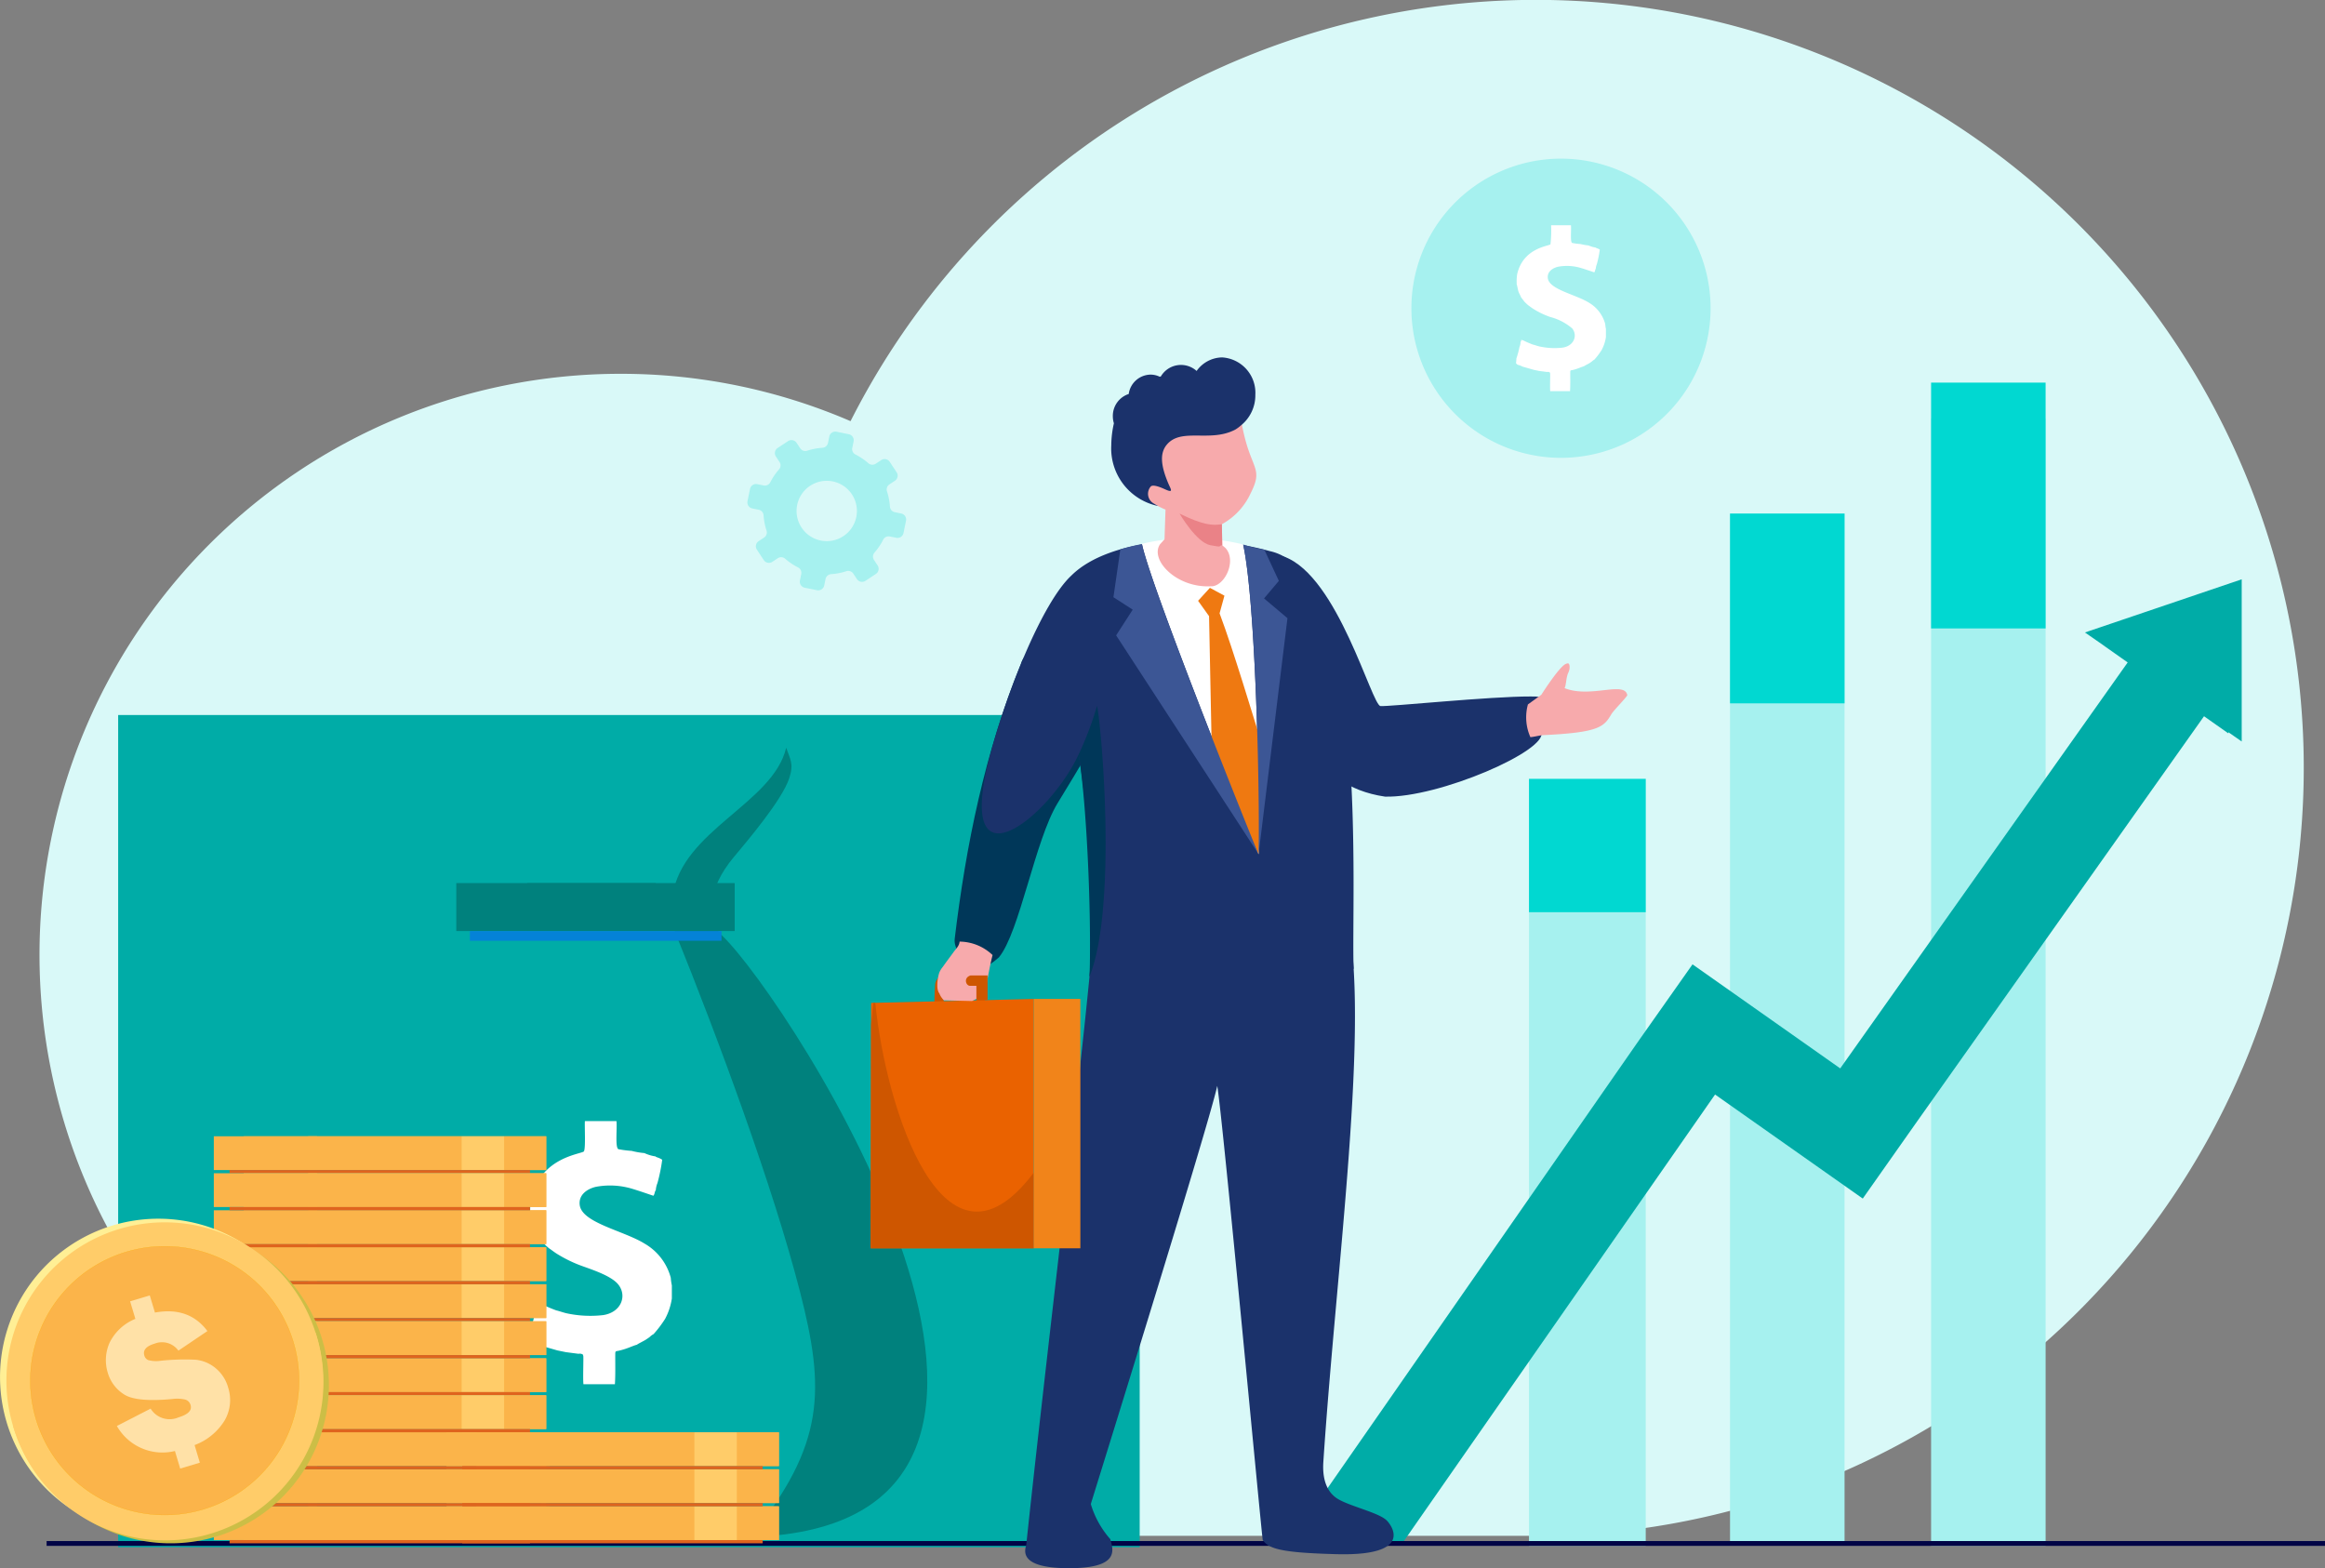 <svg xmlns="http://www.w3.org/2000/svg" width="315" height="212.463" viewBox="0 0 315 212.463">
  <rect x="0" y="0" width="315" height="212.463" fill="#808080" stroke="none"/>
  <g id="económico_vector" data-name="económico vector" transform="translate(-5)">
    <path id="Trazado_719255" data-name="Trazado 719255" d="M90.233,50.644A78.451,78.451,0,0,1,121.4,57.058a104.047,104.047,0,1,1,92.849,151.02H90.233a78.717,78.717,0,1,1,0-157.435Z" transform="translate(-1.164)" fill="#d9f9f8" fill-rule="evenodd"/>
    <g id="Grupo_1017436" data-name="Grupo 1017436" transform="translate(21.009 96.872)">
      <path id="Trazado_719256" data-name="Trazado 719256" d="M162.891,117.947H24.491V230.7h138.4Z" transform="translate(-24.491 -117.947)" fill="#00aca7"/>
    </g>
    <path id="Trazado_719257" data-name="Trazado 719257" d="M131.293,123.343c.524,1.538,1.069,2.149.418,4.126-.986,2.993-5.734,8.555-7.554,10.74-3.458,4.148-3.862,8.375-1.536,10.594,9.117,8.7,55.362,79.979,3.825,81.473,10.152-12.551,10.143-19.929,6.69-33.349-3.6-14-11.006-34.077-16.95-48.745,0,0-.908-.443-.276-4.808C117.193,134.512,129.508,130.9,131.293,123.343Z" transform="translate(-19.778 -22.039)" fill="#00817d" fill-rule="evenodd"/>
    <path id="Trazado_719258" data-name="Trazado 719258" d="M117.987,145.671H80.268v6.5h37.719Z" transform="translate(-13.449 -26.029)" fill="#00817d"/>
    <path id="Trazado_719259" data-name="Trazado 719259" d="M109.368,145.671H91.977v6.5h17.391Z" transform="translate(-15.541 -26.029)" fill="#00817d"/>
    <path id="Trazado_719260" data-name="Trazado 719260" d="M116.6,153.587H82.511V154.9H116.6Z" transform="translate(-13.85 -27.443)" fill="#0482d7"/>
    <path id="Trazado_719261" data-name="Trazado 719261" d="M92.523,195.586a9.918,9.918,0,0,0-.076,1.905l-.027.078c.1.145.28,1.244.381,1.538.167.491.481.96.6,1.343.09.063.594.766.718.912a10.159,10.159,0,0,0,.85.79c.343.228.649.482,1.066.747a18.021,18.021,0,0,0,3.623,1.736c1.647.586,3.891,1.374,4.737,2.471,1.188,1.538.347,3.756-2.1,4.112a15.228,15.228,0,0,1-4.969-.255c-.452-.109-.913-.28-1.364-.388a20.077,20.077,0,0,1-2.149-.925l-.392-.1a.927.927,0,0,1-.156.479,2.652,2.652,0,0,1-.225,1.043,19.4,19.4,0,0,1-.674,2.51c.016.2-.059.746-.061,1.046a.782.782,0,0,1,.124.083l.206.193a3.862,3.862,0,0,1,1.059.4l2.439.7,1.134.232,1.714.223a.788.788,0,0,1,.35,0s.113.035.129.04c.118.048.057.023.1.059l.066.176c.049.31-.068,3.226.025,3.851h4.258c.087-1.294.041-2.8.05-4.1,0-.458.1-.353.534-.457,1.19-.28,1.72-.62,2.4-.8.129-.12.935-.506,1.188-.673.2-.131.376-.241.561-.39a2.057,2.057,0,0,1,.505-.372,15.361,15.361,0,0,0,1.571-2.079,8.536,8.536,0,0,0,.907-2.747v-1.775a7.267,7.267,0,0,1-.145-1.03,7.584,7.584,0,0,0-3.537-4.625c-2.838-1.765-8.495-2.806-8.8-5.235-.177-1.4,1.031-2.19,2.167-2.461a10.376,10.376,0,0,1,4.284.085c.92.2,3.462,1.115,3.534,1.119.2-.258.149-.551.324-.752a3.035,3.035,0,0,1,.224-.968,23.525,23.525,0,0,0,.643-3.156c-.478-.326-.738-.286-.981-.489l-.032.02a5.561,5.561,0,0,1-1.4-.434,10.577,10.577,0,0,1-1.732-.3,13.852,13.852,0,0,1-1.8-.232c-.451-.265-.147-2.746-.253-3.8H99.844c-.057.783.122,3.669-.135,4.1-.353.393-5.953.744-7.189,6.557" transform="translate(-15.6 -33.043)" fill="#fff" fill-rule="evenodd"/>
    <path id="Trazado_719262" data-name="Trazado 719262" d="M273.036,128.482H257.221V232.395h15.815Z" transform="translate(-45.067 -22.957)" fill="#a6f1ef"/>
    <path id="Trazado_719263" data-name="Trazado 719263" d="M305.9,84.715H290.385V223.92H305.9Z" transform="translate(-50.993 -15.137)" fill="#a6f1ef"/>
    <path id="Trazado_719264" data-name="Trazado 719264" d="M273.036,128.482H257.221v18.062h15.815Z" transform="translate(-45.067 -22.957)" fill="#01d8d1"/>
    <path id="Trazado_719265" data-name="Trazado 719265" d="M305.9,84.715H290.385v25.713H305.9Z" transform="translate(-50.993 -15.137)" fill="#01d8d1"/>
    <path id="Trazado_719266" data-name="Trazado 719266" d="M339.066,69.022H323.551V221.77h15.515Z" transform="translate(-56.919 -12.333)" fill="#a6f1ef"/>
    <path id="Trazado_719267" data-name="Trazado 719267" d="M339.066,63.118H323.551v33.3h15.515Z" transform="translate(-56.919 -11.278)" fill="#01d8d1"/>
    <path id="Trazado_719268" data-name="Trazado 719268" d="M272.355,147.726l13.569,9.557,6.443,4.539,38.946-55-3.3-2.324.012,0-2.5-1.737,21.237-7.2v21.971l-1.806-1.257,0,.161-3.3-2.324-38.946,55-7.289,10.347-10.346-7.288-9.665-6.808L233.23,225.887l-15.3-.03,47.133-67.785Z" transform="translate(-38.047 -17.074)" fill="#00aca7" fill-rule="evenodd"/>
    <path id="Trazado_719269" data-name="Trazado 719269" d="M321.373,254.205H12.687v.653H321.373Z" transform="translate(-1.373 -45.421)" fill="#000446"/>
    <path id="Trazado_719270" data-name="Trazado 719270" d="M85.309,248.475H40.271v4.576H85.309Z" transform="translate(-6.302 -44.398)" fill="#fbb44a"/>
    <path id="Trazado_719271" data-name="Trazado 719271" d="M93.866,248.475H88.159v4.576h5.707Z" transform="translate(-14.859 -44.398)" fill="#fbb44a"/>
    <path id="Trazado_719272" data-name="Trazado 719272" d="M86.9,248.475H81.126v4.576H86.9Z" transform="translate(-13.602 -44.398)" fill="#ffcc69"/>
    <path id="Trazado_719273" data-name="Trazado 719273" d="M76.61,248.475H55.844v4.576H76.61Z" transform="translate(-9.085 -44.398)" fill="#fbb44a"/>
    <path id="Trazado_719274" data-name="Trazado 719274" d="M55.134,248.475H45.211v4.576h9.923Z" transform="translate(-7.185 -44.398)" fill="#fbb44a"/>
    <path id="Trazado_719275" data-name="Trazado 719275" d="M83.574,254.047H42.868v.436H83.574Z" transform="translate(-6.766 -45.393)" fill="#df641e"/>
    <path id="Trazado_719276" data-name="Trazado 719276" d="M85.309,242.37H40.271v4.576H85.309Z" transform="translate(-6.302 -43.307)" fill="#fbb44a"/>
    <path id="Trazado_719277" data-name="Trazado 719277" d="M93.866,242.37H88.159v4.576h5.707Z" transform="translate(-14.859 -43.307)" fill="#fbb44a"/>
    <path id="Trazado_719278" data-name="Trazado 719278" d="M86.9,242.37H81.126v4.576H86.9Z" transform="translate(-13.602 -43.307)" fill="#ffcc69"/>
    <path id="Trazado_719279" data-name="Trazado 719279" d="M76.61,242.37H55.844v4.576H76.61Z" transform="translate(-9.085 -43.307)" fill="#fbb44a"/>
    <path id="Trazado_719280" data-name="Trazado 719280" d="M55.134,242.37H45.211v4.576h9.923Z" transform="translate(-7.185 -43.307)" fill="#fbb44a"/>
    <path id="Trazado_719281" data-name="Trazado 719281" d="M83.574,247.944H42.868v.436H83.574Z" transform="translate(-6.766 -44.303)" fill="#df641e"/>
    <path id="Trazado_719282" data-name="Trazado 719282" d="M85.309,236.267H40.271v4.577H85.309Z" transform="translate(-6.302 -42.216)" fill="#fbb44a"/>
    <path id="Trazado_719283" data-name="Trazado 719283" d="M93.866,236.267H88.159v4.577h5.707Z" transform="translate(-14.859 -42.216)" fill="#fbb44a"/>
    <path id="Trazado_719284" data-name="Trazado 719284" d="M86.9,236.267H81.126v4.577H86.9Z" transform="translate(-13.602 -42.216)" fill="#ffcc69"/>
    <path id="Trazado_719285" data-name="Trazado 719285" d="M76.61,236.267H55.844v4.577H76.61Z" transform="translate(-9.085 -42.216)" fill="#fbb44a"/>
    <path id="Trazado_719286" data-name="Trazado 719286" d="M55.134,236.267H45.211v4.577h9.923Z" transform="translate(-7.185 -42.216)" fill="#fbb44a"/>
    <path id="Trazado_719287" data-name="Trazado 719287" d="M83.574,241.839H42.868v.436H83.574Z" transform="translate(-6.766 -43.212)" fill="#df641e"/>
    <path id="Trazado_719288" data-name="Trazado 719288" d="M85.309,224.06H40.271v4.576H85.309Z" transform="translate(-6.302 -40.035)" fill="#fbb44a"/>
    <path id="Trazado_719289" data-name="Trazado 719289" d="M93.866,224.06H88.159v4.576h5.707Z" transform="translate(-14.859 -40.035)" fill="#fbb44a"/>
    <path id="Trazado_719290" data-name="Trazado 719290" d="M86.9,224.06H81.126v4.576H86.9Z" transform="translate(-13.602 -40.035)" fill="#ffcc69"/>
    <path id="Trazado_719291" data-name="Trazado 719291" d="M76.61,224.06H55.844v4.576H76.61Z" transform="translate(-9.085 -40.035)" fill="#fbb44a"/>
    <path id="Trazado_719292" data-name="Trazado 719292" d="M55.134,224.06H45.211v4.576h9.923Z" transform="translate(-7.185 -40.035)" fill="#fbb44a"/>
    <path id="Trazado_719293" data-name="Trazado 719293" d="M83.574,229.632H42.868v.436H83.574Z" transform="translate(-6.766 -41.031)" fill="#df641e"/>
    <path id="Trazado_719294" data-name="Trazado 719294" d="M85.309,211.851H40.271v4.576H85.309Z" transform="translate(-6.302 -37.854)" fill="#fbb44a"/>
    <path id="Trazado_719295" data-name="Trazado 719295" d="M93.866,211.851H88.159v4.576h5.707Z" transform="translate(-14.859 -37.854)" fill="#fbb44a"/>
    <path id="Trazado_719296" data-name="Trazado 719296" d="M86.9,211.851H81.126v4.576H86.9Z" transform="translate(-13.602 -37.854)" fill="#ffcc69"/>
    <path id="Trazado_719297" data-name="Trazado 719297" d="M76.61,211.851H55.844v4.576H76.61Z" transform="translate(-9.085 -37.854)" fill="#fbb44a"/>
    <path id="Trazado_719298" data-name="Trazado 719298" d="M55.134,211.851H45.211v4.576h9.923Z" transform="translate(-7.185 -37.854)" fill="#fbb44a"/>
    <path id="Trazado_719299" data-name="Trazado 719299" d="M83.574,217.425H42.868v.435H83.574Z" transform="translate(-6.766 -38.85)" fill="#df641e"/>
    <path id="Trazado_719300" data-name="Trazado 719300" d="M85.309,230.163H40.271v4.576H85.309Z" transform="translate(-6.302 -41.126)" fill="#fbb44a"/>
    <path id="Trazado_719301" data-name="Trazado 719301" d="M93.866,230.163H88.159v4.576h5.707Z" transform="translate(-14.859 -41.126)" fill="#fbb44a"/>
    <path id="Trazado_719302" data-name="Trazado 719302" d="M86.9,230.163H81.126v4.576H86.9Z" transform="translate(-13.602 -41.126)" fill="#ffcc69"/>
    <path id="Trazado_719303" data-name="Trazado 719303" d="M76.61,230.163H55.844v4.576H76.61Z" transform="translate(-9.085 -41.126)" fill="#fbb44a"/>
    <path id="Trazado_719304" data-name="Trazado 719304" d="M55.134,230.163H45.211v4.576h9.923Z" transform="translate(-7.185 -41.126)" fill="#fbb44a"/>
    <path id="Trazado_719305" data-name="Trazado 719305" d="M83.574,235.737H42.868v.435H83.574Z" transform="translate(-6.766 -42.122)" fill="#df641e"/>
    <path id="Trazado_719306" data-name="Trazado 719306" d="M85.309,217.955H40.271v4.577H85.309Z" transform="translate(-6.302 -38.944)" fill="#fbb44a"/>
    <path id="Trazado_719307" data-name="Trazado 719307" d="M93.866,217.955H88.159v4.577h5.707Z" transform="translate(-14.859 -38.944)" fill="#fbb44a"/>
    <path id="Trazado_719308" data-name="Trazado 719308" d="M86.9,217.955H81.126v4.577H86.9Z" transform="translate(-13.602 -38.944)" fill="#ffcc69"/>
    <path id="Trazado_719309" data-name="Trazado 719309" d="M76.61,217.955H55.844v4.577H76.61Z" transform="translate(-9.085 -38.944)" fill="#fbb44a"/>
    <path id="Trazado_719310" data-name="Trazado 719310" d="M55.134,217.955H45.211v4.577h9.923Z" transform="translate(-7.185 -38.944)" fill="#fbb44a"/>
    <path id="Trazado_719311" data-name="Trazado 719311" d="M83.574,223.528H42.868v.435H83.574Z" transform="translate(-6.766 -39.94)" fill="#df641e"/>
    <path id="Trazado_719312" data-name="Trazado 719312" d="M85.309,205.748H40.271v4.576H85.309Z" transform="translate(-6.302 -36.763)" fill="#fbb44a"/>
    <path id="Trazado_719313" data-name="Trazado 719313" d="M93.866,205.748H88.159v4.576h5.707Z" transform="translate(-14.859 -36.763)" fill="#fbb44a"/>
    <path id="Trazado_719314" data-name="Trazado 719314" d="M86.9,205.748H81.126v4.576H86.9Z" transform="translate(-13.602 -36.763)" fill="#ffcc69"/>
    <path id="Trazado_719315" data-name="Trazado 719315" d="M76.61,205.748H55.844v4.576H76.61Z" transform="translate(-9.085 -36.763)" fill="#fbb44a"/>
    <path id="Trazado_719316" data-name="Trazado 719316" d="M55.134,205.748H45.211v4.576h9.923Z" transform="translate(-7.185 -36.763)" fill="#fbb44a"/>
    <path id="Trazado_719317" data-name="Trazado 719317" d="M83.574,211.32H42.868v.436H83.574Z" transform="translate(-6.766 -37.759)" fill="#df641e"/>
    <path id="Trazado_719318" data-name="Trazado 719318" d="M85.309,199.644H40.271v4.576H85.309Z" transform="translate(-6.302 -35.672)" fill="#fbb44a"/>
    <path id="Trazado_719319" data-name="Trazado 719319" d="M93.866,199.644H88.159v4.576h5.707Z" transform="translate(-14.859 -35.672)" fill="#fbb44a"/>
    <path id="Trazado_719320" data-name="Trazado 719320" d="M86.9,199.644H81.126v4.576H86.9Z" transform="translate(-13.602 -35.672)" fill="#ffcc69"/>
    <path id="Trazado_719321" data-name="Trazado 719321" d="M76.61,199.644H55.844v4.576H76.61Z" transform="translate(-9.085 -35.672)" fill="#fbb44a"/>
    <path id="Trazado_719322" data-name="Trazado 719322" d="M55.134,199.644H45.211v4.576h9.923Z" transform="translate(-7.185 -35.672)" fill="#fbb44a"/>
    <path id="Trazado_719323" data-name="Trazado 719323" d="M83.574,205.216H42.868v.436H83.574Z" transform="translate(-6.766 -36.668)" fill="#df641e"/>
    <path id="Trazado_719324" data-name="Trazado 719324" d="M85.309,187.436H40.271v4.577H85.309Z" transform="translate(-6.302 -33.491)" fill="#fbb44a"/>
    <path id="Trazado_719325" data-name="Trazado 719325" d="M93.866,187.436H88.159v4.577h5.707Z" transform="translate(-14.859 -33.491)" fill="#fbb44a"/>
    <path id="Trazado_719326" data-name="Trazado 719326" d="M86.9,187.436H81.126v4.577H86.9Z" transform="translate(-13.602 -33.491)" fill="#ffcc69"/>
    <path id="Trazado_719327" data-name="Trazado 719327" d="M76.61,187.436H55.844v4.577H76.61Z" transform="translate(-9.085 -33.491)" fill="#fbb44a"/>
    <path id="Trazado_719328" data-name="Trazado 719328" d="M55.134,187.436H45.211v4.577h9.923Z" transform="translate(-7.185 -33.491)" fill="#fbb44a"/>
    <path id="Trazado_719329" data-name="Trazado 719329" d="M83.574,193.009H42.868v.435H83.574Z" transform="translate(-6.766 -34.487)" fill="#df641e"/>
    <path id="Trazado_719330" data-name="Trazado 719330" d="M85.309,193.539H40.271v4.577H85.309Z" transform="translate(-6.302 -34.582)" fill="#fbb44a"/>
    <path id="Trazado_719331" data-name="Trazado 719331" d="M93.866,193.539H88.159v4.577h5.707Z" transform="translate(-14.859 -34.582)" fill="#fbb44a"/>
    <path id="Trazado_719332" data-name="Trazado 719332" d="M86.9,193.539H81.126v4.577H86.9Z" transform="translate(-13.602 -34.582)" fill="#ffcc69"/>
    <path id="Trazado_719333" data-name="Trazado 719333" d="M76.61,193.539H55.844v4.577H76.61Z" transform="translate(-9.085 -34.582)" fill="#fbb44a"/>
    <path id="Trazado_719334" data-name="Trazado 719334" d="M55.134,193.539H45.211v4.577h9.923Z" transform="translate(-7.185 -34.582)" fill="#fbb44a"/>
    <path id="Trazado_719335" data-name="Trazado 719335" d="M83.574,199.113H42.868v.436H83.574Z" transform="translate(-6.766 -35.578)" fill="#df641e"/>
    <path id="Trazado_719336" data-name="Trazado 719336" d="M7.973,230.094A21.446,21.446,0,1,1,34.77,244.3,21.446,21.446,0,0,1,7.973,230.094Z" transform="translate(-0.361 -36.155)" fill="#ccbe46"/>
    <path id="Trazado_719337" data-name="Trazado 719337" d="M5.951,228.78a21.446,21.446,0,1,1,26.8,14.2A21.446,21.446,0,0,1,5.951,228.78Z" transform="translate(0 -35.921)" fill="#ffef95"/>
    <path id="Trazado_719338" data-name="Trazado 719338" d="M7,229.372a21.446,21.446,0,1,1,26.8,14.206A21.447,21.447,0,0,1,7,229.372Z" transform="translate(-0.187 -36.026)" fill="#ffcc69"/>
    <path id="Trazado_719339" data-name="Trazado 719339" d="M7.194,232.631c-.018-.06-.035-.118-.052-.178l41-12.591c.019.059.038.117.057.177a21.446,21.446,0,1,1-41,12.592" transform="translate(-0.383 -39.285)" fill="#ffcc69"/>
    <path id="Trazado_719340" data-name="Trazado 719340" d="M41.078,236.654a18.2,18.2,0,1,0-25.741,0A18.2,18.2,0,0,0,41.078,236.654Z" transform="translate(-0.894 -36.734)" fill="#fbb44a"/>
    <path id="Trazado_719341" data-name="Trazado 719341" d="M41.078,236.654a18.2,18.2,0,1,0-25.741,0A18.2,18.2,0,0,0,41.078,236.654Z" transform="translate(-0.894 -36.734)" fill="none" stroke="#fca700" stroke-miterlimit="10" stroke-width="0.03"/>
    <path id="Trazado_719342" data-name="Trazado 719342" d="M26.461,216.866l-.712-2.379,2.663-.8.7,2.323q4.617-.841,7.108,2.507l-3.929,2.653a2.733,2.733,0,0,0-3.231-.946q-1.714.513-1.383,1.618a.96.96,0,0,0,.5.6,4.148,4.148,0,0,0,1.776.09A31.436,31.436,0,0,1,34.6,222.4a5,5,0,0,1,2.694,1.112,5.2,5.2,0,0,1,1.74,2.668,5.5,5.5,0,0,1-.493,4.47,8.116,8.116,0,0,1-4.058,3.318l.713,2.379-2.663.8-.712-2.379a7.1,7.1,0,0,1-7.867-3.391l4.573-2.351a3.018,3.018,0,0,0,3.772,1.185q1.961-.588,1.642-1.664a1.049,1.049,0,0,0-.723-.747,4.887,4.887,0,0,0-1.786-.072q-4.843.447-6.5-.627a5.17,5.17,0,0,1-2.212-2.939,5.79,5.79,0,0,1,.245-4.061,6.663,6.663,0,0,1,3.5-3.237" transform="translate(-3.12 -38.182)" fill="#ffe1a7" fill-rule="evenodd"/>
    <path id="Trazado_719343" data-name="Trazado 719343" d="M214.774,106.376c3.583,7.865,4.925,16.429,15.181,17.957,7.256.2,22.162-6.267,21.18-8.769-1.067-2.72,2.737-4.876-1.432-4.8-5.541-.017-19.1,1.388-20.355,1.3-1.184-.083-5.767-17.594-13.038-20.234C215.448,91.275,212.25,102.576,214.774,106.376Z" transform="translate(-37.312 -16.405)" fill="#1b326b" fill-rule="evenodd"/>
    <path id="Trazado_719344" data-name="Trazado 719344" d="M258.811,113.679c.5-.779,2.507-3.841,3.316-4.178.412-.172.434-.015.5.217a1.69,1.69,0,0,1-.156.958c-.307.593-.3,1.8-.513,2.105,3.54,1.413,8.159-1.022,8.5.962-.168.369-1.846,2.038-2.165,2.581-1.013,1.727-1.7,2.471-9.272,2.829-.358.017-1.305.255-1.694.268a6.6,6.6,0,0,1-.334-4.431l1.817-1.308Z" transform="translate(-44.985 -19.553)" fill="#f7aaac" fill-rule="evenodd"/>
    <path id="Trazado_719345" data-name="Trazado 719345" d="M165.988,164.613s.143-3.437-.853-3.846-4.783-.04-4.783-.04a1.6,1.6,0,0,0-1.124,1.534c-.086,1.289-.086,2.353-.086,2.353h1.282a7.416,7.416,0,0,1,.128-2.169c.228-.266,3.78-.091,3.78-.091s.485.01.506.981,0,1.279,0,1.279h1.151Z" transform="translate(-27.542 -28.692)" fill="#ce5600" fill-rule="evenodd"/>
    <path id="Trazado_719346" data-name="Trazado 719346" d="M170.721,164.779l-22.035.54-.056,33.247h22.091Z" transform="translate(-25.664 -29.443)" fill="#ea6200" fill-rule="evenodd"/>
    <path id="Trazado_719347" data-name="Trazado 719347" d="M149.255,165.437h-.271l-.3,2.907-.057,30.34h22.091V188.43C158.539,204.652,150.655,179.64,149.255,165.437Z" transform="translate(-25.664 -29.56)" fill="#ce5600" fill-rule="evenodd"/>
    <path id="Trazado_719348" data-name="Trazado 719348" d="M217.668,147.224c3.253,14.277-1.394,47.452-3.157,74.154-.12,1.817.182,4.04,2.14,5.108,1.79.977,5.365,1.779,6.424,2.792.763.729,3.685,4.865-6.773,4.59-7.43-.195-9.2-.712-10-1.919-.112-.168-5.389-56.873-6.163-61.524-1.326,5.928-17.138,56.624-17.134,56.655a12.683,12.683,0,0,0,2.636,4.748c.406,1.45,1.376,4-5.827,3.94s-5.517-2.859-5.541-3.3c3.2-30.062,8.12-69.247,9.438-86.674,0,0,9.584-.137,14.809-3.089,7.941-4.485,12.845-22.734,11.361-3.952C209.607,142.274,216.431,142.371,217.668,147.224Z" transform="translate(-30.219 -23.306)" fill="#1b326b" fill-rule="evenodd"/>
    <path id="Trazado_719349" data-name="Trazado 719349" d="M171.438,108.04c-4.867,11.879-7.432,24.523-8.952,37.173-.154,1.275.9,2.773,2.473,3.617,1,.537,1.657.549,3.51-1.081,2.813-3.387,4.891-15.884,7.951-20.885,6.04-9.869,11.857-19.442,8.648-25.767-.153-.887-12.667,3.058-13.631,6.943" transform="translate(-28.137 -18.042)" fill="#003759" fill-rule="evenodd"/>
    <path id="Trazado_719350" data-name="Trazado 719350" d="M180.086,118.118a146.457,146.457,0,0,1,1.473,30.082c14.02,2.407,27.406,1.646,35.778-1.02-.392-9.251,2.342-53.646-11.37-56.586-9.275-2.6-21.715-1.777-26.853,3.289l-.044.042c-3.927,3.678-8.778,15.805-11.063,24.593-4.79,18.426,8.064,8.251,12.079-.4" transform="translate(-28.938 -15.93)" fill="#1b326b" fill-rule="evenodd"/>
    <path id="Trazado_719351" data-name="Trazado 719351" d="M207.086,89.629c1.684,7.64,2.268,33.437,2.091,41.96-.326-.641-14.6-36.158-15.81-42.055A29.321,29.321,0,0,1,207.086,89.629Z" transform="translate(-33.657 -15.86)" fill="#fff" fill-rule="evenodd"/>
    <path id="Trazado_719352" data-name="Trazado 719352" d="M211.4,118.544l-.569,14.511L204.5,119.713l-.38-18.907-1.487-2.081,1.6-1.754,1.97,1.058-.657,2.394c1.947,5.191,4.567,14.075,5.863,18.12" transform="translate(-35.312 -17.327)" fill="#ef7911"/>
    <path id="Trazado_719353" data-name="Trazado 719353" d="M182.943,122.992c1.092,6.954,1.732,21.356,1.473,30.082,3.675-9.114,1.725-32.969,1.013-36.642a45.8,45.8,0,0,1-2.484,6.559" transform="translate(-31.795 -20.804)" fill="#003759" fill-rule="evenodd"/>
    <path id="Trazado_719354" data-name="Trazado 719354" d="M207.718,78.167a9.071,9.071,0,0,1-3.907,4.213l.053,2.851.416.353c1.625,1.741-.134,5.316-1.985,5.206-4.679.23-8.271-3.607-6.865-5.689l.611-.681.135-4.036c-.241-.014-2-1.013-2.521-1.173a2.713,2.713,0,0,1-1.343-2.234c-.051-1.064,1.593-.719,1.593-.719-1.992-2.726-4.247-4.953-1.322-7.406s9.642-3.887,9.642-3.887l4.044-1.4c-.515,1.395.173,6.049,1.211,8.956.931,2.607,1.563,3.012.239,5.647" transform="translate(-33.267 -11.358)" fill="#f7aaac" fill-rule="evenodd"/>
    <path id="Trazado_719355" data-name="Trazado 719355" d="M199.58,84.726s2.287,3.923,4.166,4.277.918.093,1.618.009l-.053-2.852c-1.294.208-2.561.106-5.73-1.435" transform="translate(-34.768 -15.139)" fill="#ea8287" fill-rule="evenodd"/>
    <path id="Trazado_719356" data-name="Trazado 719356" d="M205.044,68.773c-3.362,1.722-7.233-.321-9.191,1.985-.97,1.142-.871,2.788.214,5.331.32.749.747,1.3-.518.715-.581-.269-1.537-.645-1.864-.381a1.5,1.5,0,0,0,.22,2.22c.259.177.749.443.749.443a7.964,7.964,0,0,1-6.341-8.221,13.978,13.978,0,0,1,.356-2.983,3.274,3.274,0,0,1-.144-.961,3.116,3.116,0,0,1,2.153-3.008,3.033,3.033,0,0,1,2.949-2.625,2.853,2.853,0,0,1,1.252.288l.149-.04a3.167,3.167,0,0,1,4.849-.745,4.309,4.309,0,0,1,3.463-1.834,4.8,4.8,0,0,1,4.493,5.051,5.24,5.24,0,0,1-1.987,4.193,5.052,5.052,0,0,1-.8.576" transform="translate(-32.754 -10.534)" fill="#1b326b" fill-rule="evenodd"/>
    <path id="Trazado_719357" data-name="Trazado 719357" d="M167.1,157.148c-.505,2.041-.6,2.967-1.006,4.976-.1.483-1.037.87-1.769,1.253l-3.809-.094a2.68,2.68,0,0,1-.632-.953c-.488-.587-.2-2.242,0-2.809a3.015,3.015,0,0,1,.471-.769c.514-.731,1.28-1.746,1.422-1.95.337-.486.813-.87.859-1.478a6.55,6.55,0,0,1,4.47,1.824" transform="translate(-27.625 -27.753)" fill="#f7aaac"/>
    <path id="Trazado_719358" data-name="Trazado 719358" d="M167.268,160.911h-2.32c-1,.313-.611,1.467,0,1.4h.807v1.936h1.513v-3.338Z" transform="translate(-28.47 -28.752)" fill="#ce5600" fill-rule="evenodd"/>
    <path id="Trazado_719359" data-name="Trazado 719359" d="M212.161,131.776,216.073,99.8,212.9,97.125l2.006-2.376-1.969-4.232a19.743,19.743,0,0,1-2.871-.7C211.754,97.456,212.339,123.251,212.161,131.776Z" transform="translate(-36.642 -16.049)" fill="#3c5695" fill-rule="evenodd"/>
    <path id="Trazado_719360" data-name="Trazado 719360" d="M208.338,131.763l-19.3-29.646,2.247-3.483-2.613-1.686.936-6.483a25.833,25.833,0,0,1,2.926-.718c1.256,6,15.466,41.357,15.8,42.017" transform="translate(-32.819 -16.036)" fill="#3c5695" fill-rule="evenodd"/>
    <path id="Trazado_719361" data-name="Trazado 719361" d="M181.841,164.779h-6.314v33.787h6.314Z" transform="translate(-30.47 -29.443)" fill="#f1841a"/>
    <path id="Trazado_719362" data-name="Trazado 719362" d="M265.255,27.478A20.267,20.267,0,1,1,239.132,39.27,20.266,20.266,0,0,1,265.255,27.478Z" transform="translate(-41.6 -4.675)" fill="#a6f1ef"/>
    <path id="Trazado_719363" data-name="Trazado 719363" d="M255.226,43.884a6.294,6.294,0,0,0-.048,1.2l-.016.05c.063.091.177.785.239.969.105.309.3.605.377.846.057.04.374.483.452.575a6.482,6.482,0,0,0,.536.5c.216.145.409.3.672.471a11.43,11.43,0,0,0,2.283,1.094,7.359,7.359,0,0,1,2.985,1.557c.749.97.219,2.367-1.32,2.592a9.59,9.59,0,0,1-3.132-.161c-.285-.069-.576-.177-.859-.245a12.558,12.558,0,0,1-1.354-.583l-.247-.061a.578.578,0,0,1-.1.3,1.646,1.646,0,0,1-.142.657,12.145,12.145,0,0,1-.425,1.582c.01.126-.036.47-.039.659a.447.447,0,0,1,.078.052l.13.121a2.465,2.465,0,0,1,.669.252l1.537.439.715.147,1.081.14a.488.488,0,0,1,.221,0s.071.022.081.025c.076.03.036.015.061.038l.042.111c.03.2-.043,2.034.016,2.428H262.4c.054-.815.026-1.765.032-2.584,0-.289.059-.222.336-.288.75-.176,1.084-.391,1.511-.5.081-.076.589-.32.748-.425a4.307,4.307,0,0,0,.355-.246,1.326,1.326,0,0,1,.317-.234,9.6,9.6,0,0,0,.991-1.311,5.422,5.422,0,0,0,.572-1.731V51.2a4.628,4.628,0,0,1-.092-.649,4.776,4.776,0,0,0-2.23-2.916c-1.789-1.112-5.353-1.768-5.548-3.3-.112-.881.65-1.381,1.366-1.552a6.583,6.583,0,0,1,2.7.053c.581.126,2.181.7,2.227.7.128-.163.094-.348.2-.474a1.9,1.9,0,0,1,.141-.61,14.763,14.763,0,0,0,.406-1.99c-.3-.206-.464-.18-.619-.308l-.02.012a3.5,3.5,0,0,1-.885-.273,6.867,6.867,0,0,1-1.092-.192,8.668,8.668,0,0,1-1.133-.147c-.284-.167-.093-1.731-.159-2.4h-2.69a16.787,16.787,0,0,1-.085,2.587c-.223.246-3.751.469-4.53,4.132" transform="translate(-44.686 -6.64)" fill="#fff"/>
    <path id="Trazado_719364" data-name="Trazado 719364" d="M123.692,248.475H78.654v4.576h45.038Z" transform="translate(-13.16 -44.398)" fill="#fbb44a"/>
    <path id="Trazado_719365" data-name="Trazado 719365" d="M132.249,248.475h-5.707v4.576h5.707Z" transform="translate(-21.717 -44.398)" fill="#fbb44a"/>
    <path id="Trazado_719366" data-name="Trazado 719366" d="M125.285,248.475h-5.776v4.576h5.776Z" transform="translate(-20.46 -44.398)" fill="#ffcc69"/>
    <path id="Trazado_719367" data-name="Trazado 719367" d="M114.991,248.475H94.226v4.576h20.766Z" transform="translate(-15.943 -44.398)" fill="#fbb44a"/>
    <path id="Trazado_719368" data-name="Trazado 719368" d="M93.517,248.475H83.594v4.576h9.923Z" transform="translate(-14.043 -44.398)" fill="#fbb44a"/>
    <path id="Trazado_719369" data-name="Trazado 719369" d="M121.958,254.047H81.251v.436h40.707Z" transform="translate(-13.625 -45.393)" fill="#df641e"/>
    <path id="Trazado_719370" data-name="Trazado 719370" d="M123.692,242.37H78.654v4.576h45.038Z" transform="translate(-13.16 -43.307)" fill="#fbb44a"/>
    <path id="Trazado_719371" data-name="Trazado 719371" d="M132.249,242.37h-5.707v4.576h5.707Z" transform="translate(-21.717 -43.307)" fill="#fbb44a"/>
    <path id="Trazado_719372" data-name="Trazado 719372" d="M125.285,242.37h-5.776v4.576h5.776Z" transform="translate(-20.46 -43.307)" fill="#ffcc69"/>
    <path id="Trazado_719373" data-name="Trazado 719373" d="M114.991,242.37H94.226v4.576h20.766Z" transform="translate(-15.943 -43.307)" fill="#fbb44a"/>
    <path id="Trazado_719374" data-name="Trazado 719374" d="M93.517,242.37H83.594v4.576h9.923Z" transform="translate(-14.043 -43.307)" fill="#fbb44a"/>
    <path id="Trazado_719375" data-name="Trazado 719375" d="M121.958,247.944H81.251v.436h40.707Z" transform="translate(-13.625 -44.303)" fill="#df641e"/>
    <path id="Trazado_719376" data-name="Trazado 719376" d="M123.692,236.267H78.654v4.577h45.038Z" transform="translate(-13.16 -42.216)" fill="#fbb44a"/>
    <path id="Trazado_719377" data-name="Trazado 719377" d="M132.249,236.267h-5.707v4.577h5.707Z" transform="translate(-21.717 -42.216)" fill="#fbb44a"/>
    <path id="Trazado_719378" data-name="Trazado 719378" d="M125.285,236.267h-5.776v4.577h5.776Z" transform="translate(-20.46 -42.216)" fill="#ffcc69"/>
    <path id="Trazado_719379" data-name="Trazado 719379" d="M114.991,236.267H94.226v4.577h20.766Z" transform="translate(-15.943 -42.216)" fill="#fbb44a"/>
    <path id="Trazado_719380" data-name="Trazado 719380" d="M93.517,236.267H83.594v4.577h9.923Z" transform="translate(-14.043 -42.216)" fill="#fbb44a"/>
    <path id="Trazado_719381" data-name="Trazado 719381" d="M121.958,241.839H81.251v.436h40.707Z" transform="translate(-13.625 -43.212)" fill="#df641e"/>
    <path id="Trazado_719382" data-name="Trazado 719382" d="M149.127,82.291l-.867-.177a.825.825,0,0,1-.66-.75,8.483,8.483,0,0,0-.4-2.074.826.826,0,0,1,.333-.942l.738-.49a.831.831,0,0,0,.237-1.152l-.935-1.415a.833.833,0,0,0-1.153-.235l-.738.489a.825.825,0,0,1-1-.063,8.531,8.531,0,0,0-1.752-1.183.821.821,0,0,1-.429-.9l.176-.867a.831.831,0,0,0-.648-.981l-1.662-.339a.831.831,0,0,0-.981.648l-.177.867a.826.826,0,0,1-.749.661,8.5,8.5,0,0,0-2.074.4.823.823,0,0,1-.943-.332l-.49-.738a.83.83,0,0,0-1.151-.235l-1.416.935a.831.831,0,0,0-.235,1.153l.489.739a.823.823,0,0,1-.064,1,8.644,8.644,0,0,0-1.184,1.751.823.823,0,0,1-.9.431l-.867-.177a.831.831,0,0,0-.981.648l-.339,1.662a.832.832,0,0,0,.65.981l.867.177a.825.825,0,0,1,.66.75,8.522,8.522,0,0,0,.4,2.073.826.826,0,0,1-.33.944l-.74.488a.832.832,0,0,0-.235,1.153l.935,1.415a.834.834,0,0,0,1.155.235l.737-.489a.826.826,0,0,1,1,.064,8.537,8.537,0,0,0,1.75,1.182.823.823,0,0,1,.431.9l-.177.867a.83.83,0,0,0,.648.981l1.662.34a.834.834,0,0,0,.981-.649l.176-.867a.827.827,0,0,1,.75-.661,8.5,8.5,0,0,0,2.073-.4.825.825,0,0,1,.943.332l.488.738a.834.834,0,0,0,1.154.236l1.415-.936a.83.83,0,0,0,.235-1.153l-.489-.74a.825.825,0,0,1,.063-1,8.452,8.452,0,0,0,1.184-1.751.822.822,0,0,1,.9-.43l.869.176a.831.831,0,0,0,.981-.648l.339-1.662a.83.83,0,0,0-.65-.98M136.1,79.109a4.087,4.087,0,1,1,.1,5.779,4.087,4.087,0,0,1-.1-5.779Z" transform="translate(-22.029 -12.721)" fill="#a6f1ef" fill-rule="evenodd"/>
  </g>
</svg>
